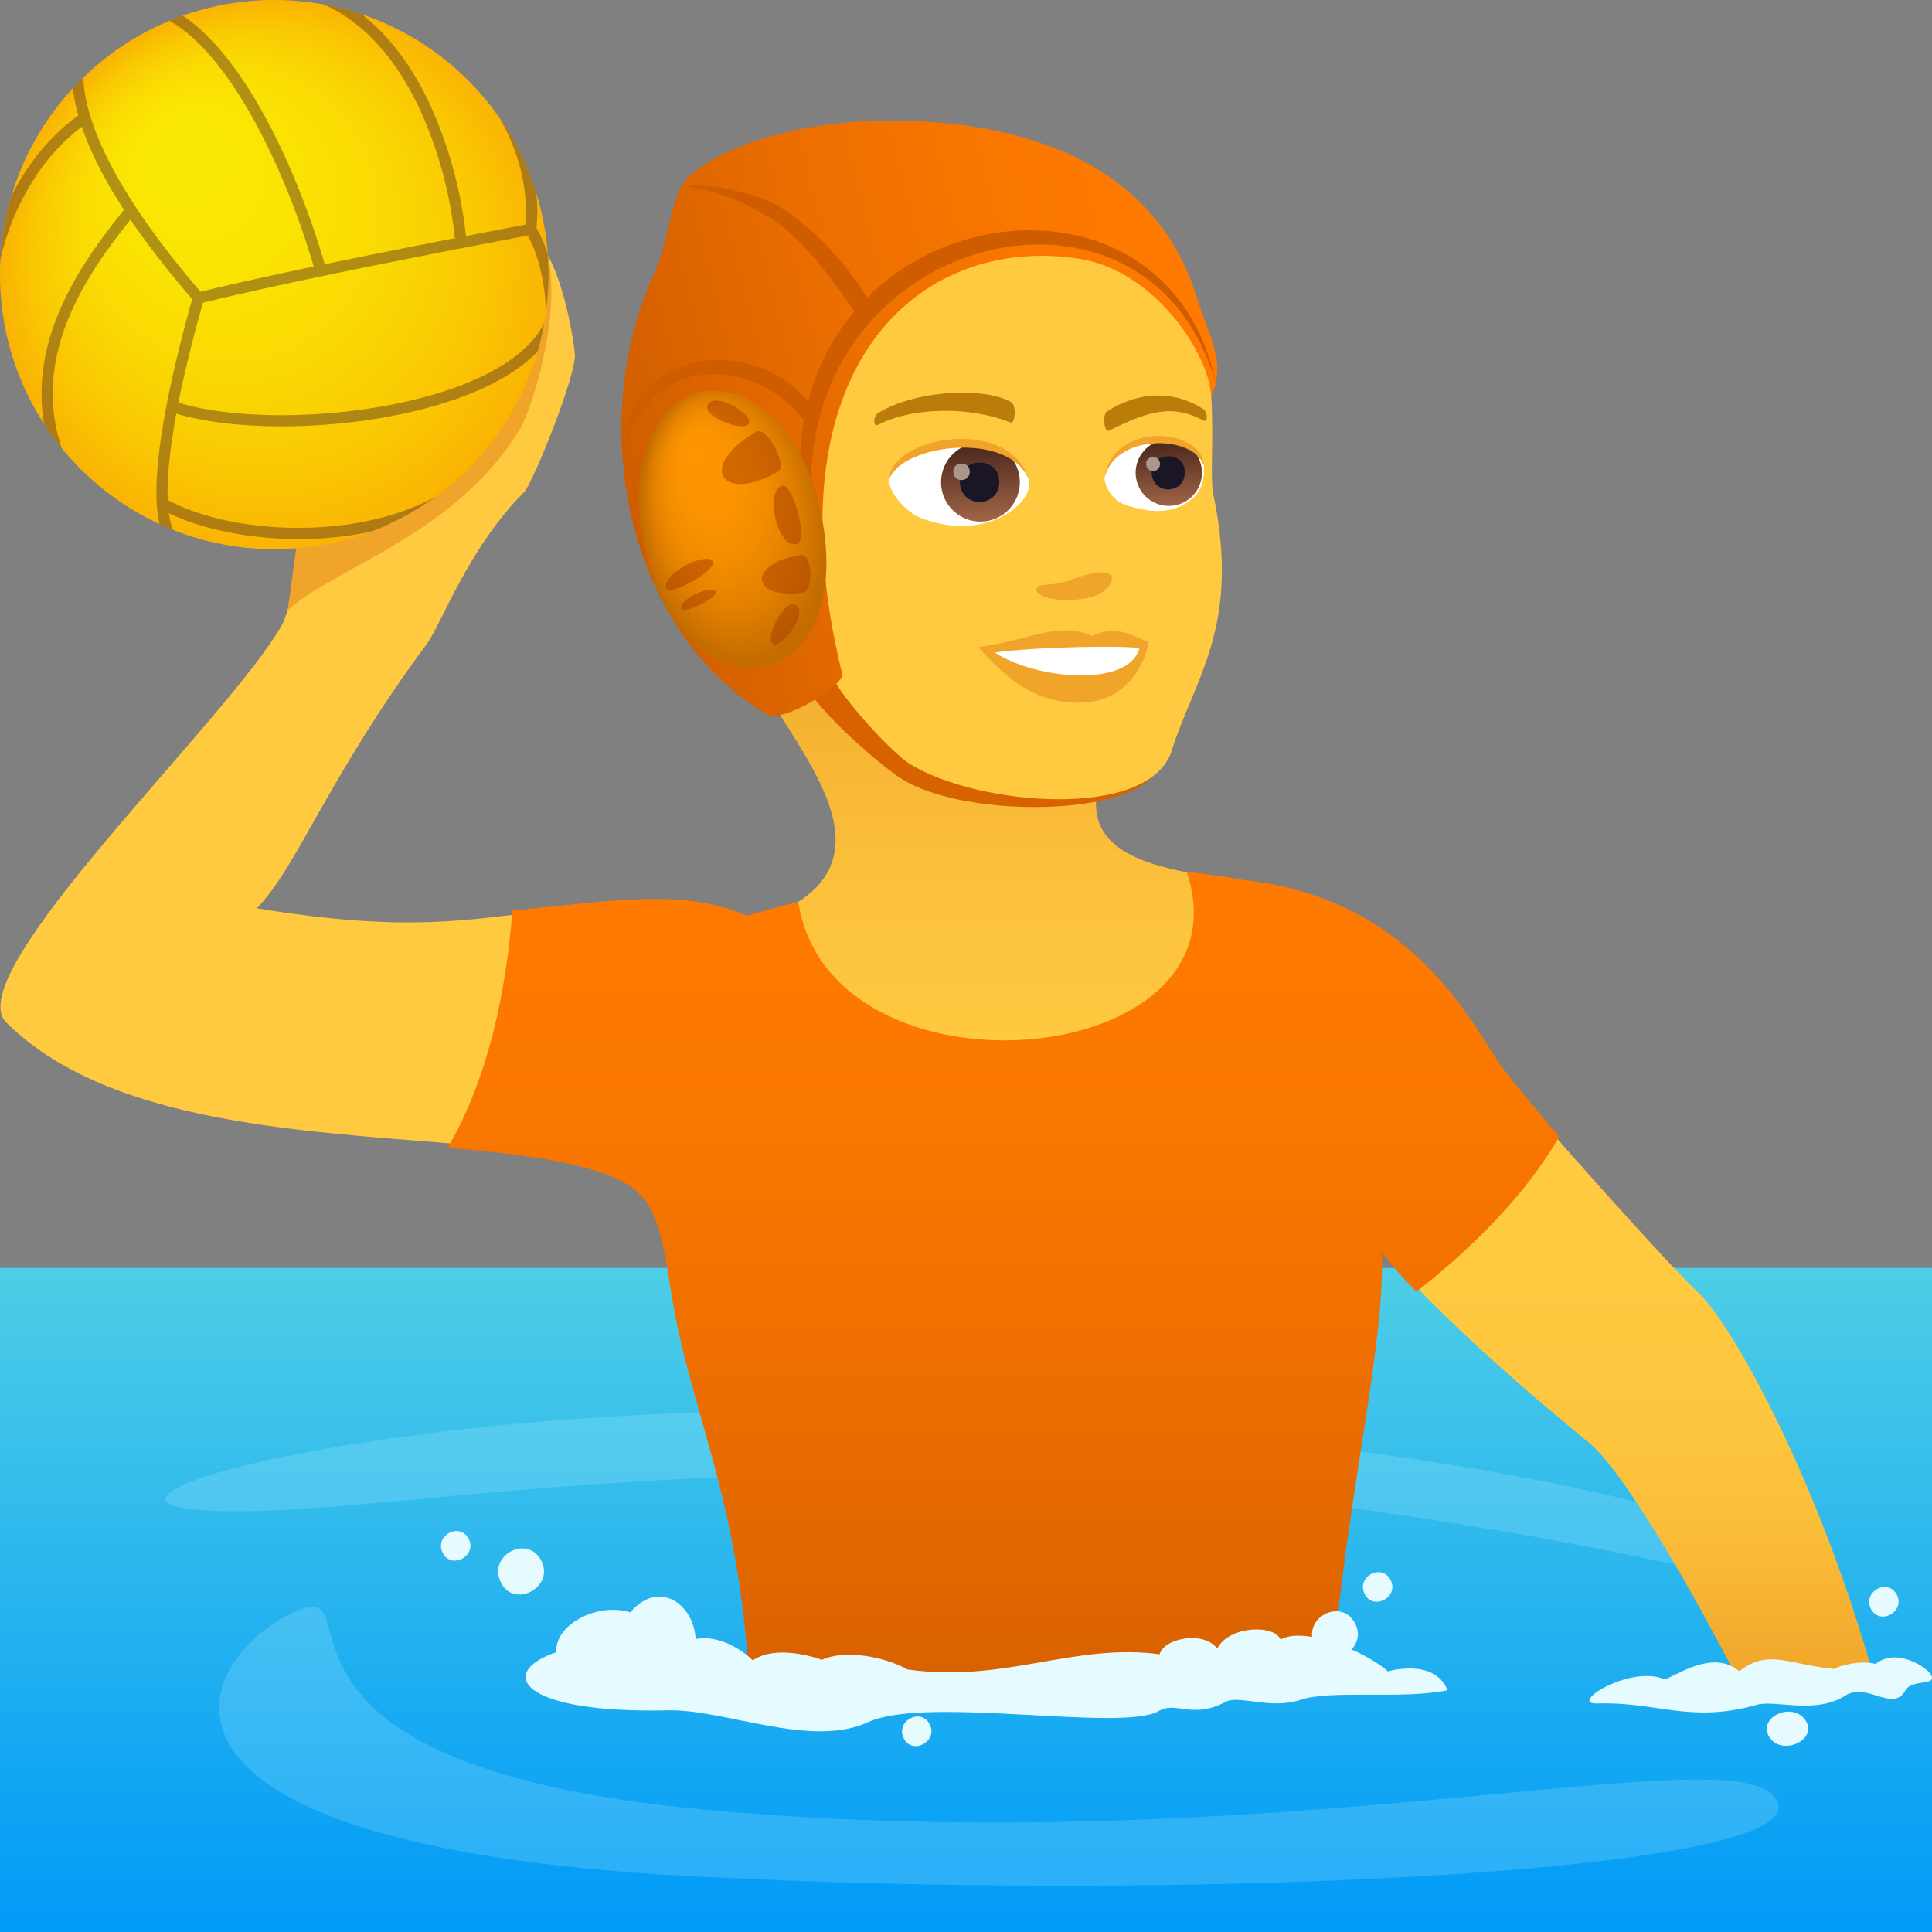 <svg xmlns="http://www.w3.org/2000/svg" xml:space="preserve" style="enable-background:new 0 0 64 64" viewBox="0 0 64 64"><rect x="0" y="0" width="64" height="64" fill="#808080" stroke="none"/><linearGradient id="a" x1="32" x2="32" y1="54.241" y2="31.84" gradientTransform="matrix(1 0 0 .982 0 10.73)" gradientUnits="userSpaceOnUse"><stop offset="0" style="stop-color:#009af7"/><stop offset="1" style="stop-color:#4ecee6"/></linearGradient><path d="M64 42H0v22h64V42z" style="fill:url(#a)"/><path d="M34.502 47.009C15.886 45.642.715 49.707 6.883 50.039c7.407.398 23.572-4.38 53 2.794 2.524.616.491-3.925-25.382-5.824zM22.817 62.148c17.168.913 38.881-.185 35.813-2.761-2.027-1.702-17.037 2.236-35.271.562C6.71 58.422 12.97 51.641 9.44 53.556c-3.239 1.757-5.506 7.587 13.377 8.592z" style="opacity:.2;fill:#c2f8ff"/><linearGradient id="b" x1="53.914" x2="53.914" y1="55.775" y2="35.63" gradientUnits="userSpaceOnUse"><stop offset="0" style="stop-color:#f0a429"/><stop offset=".056" style="stop-color:#f3ab2d"/><stop offset=".233" style="stop-color:#fabc38"/><stop offset=".428" style="stop-color:#fec63e"/><stop offset=".67" style="stop-color:#ffc940"/></linearGradient><path d="M62.133 55.775c-1.84-6.679-4.733-11.853-5.832-12.91-1.41-1.356-5.3-5.786-6.397-7.072-1.024-1.201-5.013 4.606-4.065 5.679 2.141 2.423 4.963 4.812 6.812 6.333 1.11.912 3.36 4.768 4.99 7.97h4.492z" style="fill:url(#b)"/><path d="M17.366 16.297c-1.859 1.859-2.733 4.368-3.242 5.055-3.287 4.443-4.28 7.377-5.618 8.737 5.047.825 6.998.36 9.539.097 1.648-.171.038 7.999-1.766 7.816-5.095-.517-12.432-.493-16.074-4.135-1.61-1.61 7.42-10.09 9.136-13.172.19-.341.635-1.7.408-3.786-.173-1.59 5-10.455 7.912-9 .77.386 1.285 2.837 1.382 3.809.069.68-1.404 4.306-1.677 4.58z" style="fill:#ffc940"/><linearGradient id="c" x1="33.238" x2="33.238" y1="55.775" y2="28.718" gradientUnits="userSpaceOnUse"><stop offset="0" style="stop-color:#d86100"/><stop offset=".325" style="stop-color:#eb6d00"/><stop offset=".695" style="stop-color:#fa7700"/><stop offset="1" style="stop-color:#ff7a00"/></linearGradient><path d="M49.983 35.646c-1.024-1.2-2.812-5.866-8.819-6.498 0 0-7.13-1.532-16.425 1.188-2.062-.916-4.462-.497-7.766-.169-.203 2.712-.826 5.625-2.146 7.854 2.386.2 4.543.478 5.757 1.104 1.054.544 1.324 1.48 1.618 3.504.635 4.148 2.265 6.787 2.622 13.146h19.292c.408-5.837 1.77-11.086 1.66-14.276 0 0 .714.889 1.145 1.288 1.758-1.367 3.639-3.208 4.728-5.14-.714-.812-1.328-1.605-1.666-2z" style="fill:url(#c)"/><linearGradient id="d" x1="-457.299" x2="-460.916" y1="94.132" y2="79.404" gradientTransform="scale(-1 1) rotate(13.799 1.71 1820.077)" gradientUnits="userSpaceOnUse"><stop offset="0" style="stop-color:#ffc940"/><stop offset=".323" style="stop-color:#fcc23c"/><stop offset=".79" style="stop-color:#f4af30"/><stop offset="1" style="stop-color:#f0a429"/></linearGradient><path d="M39.317 28.898c2.178 6.595-11.818 7.83-12.873.977 2.867-1.84-.007-5-1.082-7.004-1.724-3.216 16.02-6.924 11.457 2.007-1.442 2.822.391 3.601 2.498 4.02z" style="fill:url(#d)"/><path d="M26.724 22.327c-.612.38 2.358 2.997 3.174 3.493 2.03 1.236 7.074 1.223 8.236-.064-1.091-3.41-8.573-5.184-11.41-3.429z" style="fill:#d86100"/><path d="M40.123 13.126c.093 1.436-.047 2.68.074 3.262.907 4.354-.619 6.063-1.381 8.475-.739 2.336-6.502 1.826-8.705.425-.538-.342-2.181-2.074-2.642-3.032-8.155-16.24 12.049-18.472 12.654-9.13z" style="fill:#ffc940"/><path d="M36.17 21.062c-1.178-.49-1.997.143-3.76.376.713.796 1.806 1.972 3.574 1.827 1.468-.12 1.981-1.431 2.07-2.002-.562-.174-.989-.588-1.883-.2z" style="fill:#f0a429"/><path d="M32.954 21.616c1.377.901 4.432 1.168 4.79-.14-.345-.093-3.282-.066-4.79.14z" style="fill:#fff"/><path d="M29.104 13.672c1.248-.754 3.494-.858 4.387-.354.19.101.142.745-.022.678-1.272-.521-3.201-.536-4.39.081-.159.082-.163-.295.025-.405z" style="fill:#bb7c0a"/><path d="M36.785 19.043c-.135-.106-.477-.146-1.213.131-.735.278-1.082.145-1.205.266-.146.145.12.49 1.245.424s1.336-.693 1.173-.821z" style="fill:#f0a429"/><path d="M34.083 15.87c.07.378-.162.844-.858 1.224-.442.242-1.373.55-2.647.097-.57-.202-1.155-.903-1.13-1.31.6-1.309 3.905-1.687 4.635-.012z" style="fill:#fff"/><linearGradient id="e" x1="-417.772" x2="-417.772" y1="479.281" y2="479.679" gradientTransform="scale(6.57 -6.57) rotate(3.315 8120.92 7542.877)" gradientUnits="userSpaceOnUse"><stop offset="0" style="stop-color:#a6694a"/><stop offset="1" style="stop-color:#4f2a1e"/></linearGradient><path d="M32.374 14.673a1.305 1.305 0 1 1 .151 2.605 1.305 1.305 0 0 1-.15-2.605z" style="fill:url(#e)"/><path d="M31.798 15.99c.052.9 1.355.825 1.302-.076-.048-.837-1.35-.761-1.302.075z" style="fill:#1a1626"/><path d="M31.578 15.636c.022.378.568.346.546-.032-.02-.35-.566-.318-.546.032z" style="fill:#ab968c"/><path d="M34.092 15.92c-.627-1.67-4.22-1.21-4.644-.039.097-1.474 4.068-2.092 4.644.038z" style="fill:#f0a429"/><path d="M39.85 13.547c-1.154-.739-2.369-.446-3.175.08-.17.106-.094.713.055.641 1.16-.565 2.036-.942 3.136-.334.147.082.159-.28-.016-.387z" style="fill:#bb7c0a"/><path d="M36.59 15.793c-.02.331.292.83.782.964.38.103 1.346.43 2.129-.24.364-.313.4-.755.377-1.105-.484-1.123-2.87-1.125-3.288.381z" style="fill:#fff"/><linearGradient id="f" x1="-419.518" x2="-419.518" y1="479.305" y2="479.64" gradientTransform="scale(6.57 -6.57) rotate(3.315 8119.57 7589.51)" gradientUnits="userSpaceOnUse"><stop offset="0" style="stop-color:#a6694a"/><stop offset="1" style="stop-color:#4f2a1e"/></linearGradient><path d="M38.636 14.566a1.098 1.098 0 1 1 .127 2.192 1.098 1.098 0 0 1-.127-2.192z" style="fill:url(#f)"/><path d="M38.15 15.674c.045.758 1.141.695 1.097-.064-.04-.704-1.137-.64-1.096.064z" style="fill:#1a1626"/><path d="M37.966 15.376c.019.319.478.292.46-.026-.017-.295-.477-.268-.46.026z" style="fill:#ab968c"/><path d="M36.589 15.837c.338-1.49 2.942-1.437 3.289-.425-.09-1.27-3.034-1.456-3.29.425z" style="fill:#f0a429"/><path d="M45.974 55.367c-.733-.661-2.772-1.511-3.553-1.054-.203-.506-1.71-.464-2.098.296-.473-.61-1.773-.331-1.909.192-2.84-.384-5.123.959-8.352.502-.811-.45-2.113-.659-2.834-.319-.676-.24-1.706-.402-2.293.021-.343-.361-1.161-.867-1.891-.71-.062-1.17-1.23-1.988-2.167-.882-1.11-.352-2.517.429-2.445 1.318-1.977.663-1.25 2.04 3.702 1.926 1.875-.043 4.716 1.27 6.627.39 1.927-.886 8.432.344 9.632-.371.56-.334 1.118.287 2.197-.296.456-.245 1.49.262 2.485-.07 1.038-.345 3.323-.004 4.878-.318-.437-1.088-1.98-.625-1.98-.625zm17.991.108c-.13-.233-1.124-.918-1.832-.354-.523-.143-1.244.072-1.373.167-1.505-.146-2.18-.679-3.144.071-.783-.657-1.812-.035-2.455.279-1.125-.517-3.249.822-2.25.792 2.021-.063 3.067.67 5.28.045.632-.179 1.93.335 2.945-.31.707-.45 1.575.579 1.983-.168.215-.392 1.062-.13.846-.522zm-47.37-3.047c-.456-.9.883-1.622 1.339-.722.441.87-.898 1.592-1.34.721z" style="fill:#e6fbff"/><path d="M43.555 54.51c-.456-.9.883-1.622 1.339-.722.441.87-.898 1.593-1.34.722zm18.423-1.212c-.292-.577.567-1.04.86-.463.283.559-.576 1.022-.86.463zM58.61 57.54c-.411-.666.799-1.2 1.21-.534.4.644-.81 1.179-1.21.534zm-13.402-4.732c-.292-.577.567-1.04.86-.464.283.56-.576 1.023-.86.464zM29.94 57.589c-.292-.577.567-1.04.86-.463.283.559-.577 1.022-.86.463zm-15.272-6.144c-.292-.577.567-1.04.86-.464.283.56-.576 1.023-.86.464z" style="fill:#e6fbff"/><path d="M18.146 8.426c-2.547 6.524-8.335 9.738-8.335 9.738-.095.752-.284 2.053-.284 2.053 1.566-1.43 5.59-2.501 7.719-6.042.288-.48 1.376-3.554.9-5.749z" style="fill:#f0a429"/><radialGradient id="g" cx="-286.704" cy="9.129" r="9.1" fx="-283.167" fy="4.527" gradientTransform="matrix(-.999 0 0 1 -277.246 0)" gradientUnits="userSpaceOnUse"><stop offset="0" style="stop-color:#fae803"/><stop offset=".296" style="stop-color:#fae403"/><stop offset=".558" style="stop-color:#fada03"/><stop offset=".808" style="stop-color:#fac803"/><stop offset="1" style="stop-color:#fab403"/></radialGradient><path d="M9.085 0c5.02 0 9.086 4.072 9.086 9.097 0 5.024-4.066 9.096-9.086 9.096C4.068 18.193 0 14.12 0 9.096 0 4.073 4.068 0 9.085 0z" style="fill:url(#g)"/><path d="M17.033 7.888c.162-.03.313-.058.45-.085.324.584.581 1.506.601 2.553a9.118 9.118 0 0 0 .062-1.93 4.346 4.346 0 0 0-.375-.871 5.546 5.546 0 0 0-.006-1.156 9.034 9.034 0 0 0-1.216-2.488c.903 1.563.91 2.945.859 3.53l-.446.085c-.433.082-.95.182-1.526.293a14.317 14.317 0 0 0-1.187-4.348c-.603-1.295-1.375-2.31-2.269-3a9.323 9.323 0 0 0-1.277-.33C12 .7 13.107 1.9 13.91 3.628a13.83 13.83 0 0 1 1.158 4.263c-1.28.248-2.804.55-4.31.863-.885-3.037-2.6-6.841-4.705-8.234-.146.053-.293.109-.437.169 1.988 1.11 3.809 4.83 4.776 8.14-1.344.282-2.655.57-3.75.836L6.51 9.51c-.905-1.078-3.638-4.337-3.753-6.938a6.46 6.46 0 0 0-.344.355c.036.295.096.594.18.898-.368.26-.98.768-1.584 1.617a7.78 7.78 0 0 0-.623 1.03 9.045 9.045 0 0 0-.373 2.137 8.19 8.19 0 0 1 1.298-2.952 6.58 6.58 0 0 1 1.4-1.46c.319.95.838 1.897 1.395 2.753-.62.779-1.524 1.93-2.116 3.305-.561 1.3-.737 2.569-.53 3.787.181.28.377.547.587.807C.963 11.653 3.063 8.86 4.321 7.276c.719 1.06 1.464 1.948 1.903 2.47l.142.17c-.614 2.171-1.486 5.765-1.08 7.446.148.069.3.133.452.195a2.129 2.129 0 0 1-.144-.559c1.127.546 2.702.859 4.299.859.204 0 .408-.005.61-.016.623-.03 1.22-.108 1.788-.23a9.061 9.061 0 0 0 2.107-1.134c-1.09.575-2.429.92-3.913.994-1.839.095-3.715-.25-4.929-.907-.028-.715.07-1.684.284-2.86.925.278 2.159.42 3.492.42 1.11 0 2.29-.1 3.418-.3 1.36-.242 2.58-.62 3.52-1.093.643-.324 1.158-.688 1.54-1.09a8.5 8.5 0 0 0 .221-.949c-.61 1.265-2.549 2.27-5.348 2.766-2.444.437-5.135.386-6.772-.12.193-.978.466-2.089.812-3.309 3.092-.759 7.959-1.688 10.31-2.14z" style="opacity:.5;fill:#664122;enable-background:new"/><linearGradient id="h" x1="-470.368" x2="-450.288" y1="72.754" y2="72.754" gradientTransform="scale(-1 1) rotate(13.799 1.71 1820.077)" gradientUnits="userSpaceOnUse"><stop offset="0" style="stop-color:#ff7a00"/><stop offset=".271" style="stop-color:#fa7700"/><stop offset=".598" style="stop-color:#eb6e00"/><stop offset=".955" style="stop-color:#d35f00"/><stop offset="1" style="stop-color:#cf5d00"/></linearGradient><path d="M29.447 3.992c4.423 0 8.831 1.375 10.204 5.88.348 1.14 1 2.151.472 3.254-.062-1.362-1.84-4.16-4.377-4.555-5.296-.822-10.334 3.562-7.851 13.739.1.414-1.993 1.65-2.482 1.362-4.472-2.627-6.106-9.35-3.762-14.575.586-1.306.55-2.672 1.156-3.23 1.347-1.24 4.208-1.875 6.64-1.875z" style="fill:url(#h)"/><path d="M28.896 10.14c-.854-1.477-2.069-2.703-3.171-3.351-.471-.277-2.014-.752-3.012-.614 1.202.152 2.107.636 2.698.984 1.194.702 2.263 2.246 3.039 3.381.14-.141.29-.274.446-.4zm-1.992 3.313c-2.043-2.638-6.46-1.718-6.2 1.66.552-3.37 4.334-3.495 6.054-1.008.053-.217.102-.434.146-.652z" style="fill:#cf5d00"/><path d="M40.272 12.696C38.079 4.887 26.535 7.62 26.87 16.45c0 0-.375-.79-.375-1.064.122-8.813 12.146-10.673 13.777-2.691z" style="fill:#cf5d00"/><radialGradient id="i" cx="-423.682" cy="259.791" r="3.219" fx="-422.851" fy="258.023" gradientTransform="matrix(-.913 .194 .256 1.417 -429.076 -268.67)" gradientUnits="userSpaceOnUse"><stop offset="0" style="stop-color:#ff9500"/><stop offset=".312" style="stop-color:#fc9300"/><stop offset=".546" style="stop-color:#f28c00"/><stop offset=".754" style="stop-color:#e28100"/><stop offset=".947" style="stop-color:#cc7100"/><stop offset="1" style="stop-color:#c46c00"/></radialGradient><path d="M21.277 17.768c1.046 6.105 7.022 5.642 5.977-.466-1.043-6.11-7.019-5.646-5.977.466z" style="fill:url(#i)"/><path d="M25.057 14.302c-1.952 1.108-1.202 2.407.7 1.33.367-.209-.368-1.519-.7-1.33zm1.477 4.081c-1.763.266-1.704 1.49.05 1.247.4-.055.31-1.301-.05-1.247zm-.621-2.296c-.61.178-.15 2.12.488 1.936.387-.111-.139-2.038-.488-1.936zm-1.17-1.997c.44-.236-1.118-1.213-1.31-.645-.118.345 1.02.802 1.31.645zm.804 7.168c.186.463 1.33-.975.788-1.23-.33-.156-.911.924-.788 1.23zM23.61 18.68c.08-.492-1.588.187-1.55.77.023.364 1.496-.445 1.55-.77zm.096.967c.06-.32-1.172.122-1.144.501.018.237 1.105-.29 1.144-.501z" style="opacity:.5;fill:#a63d00"/></svg>